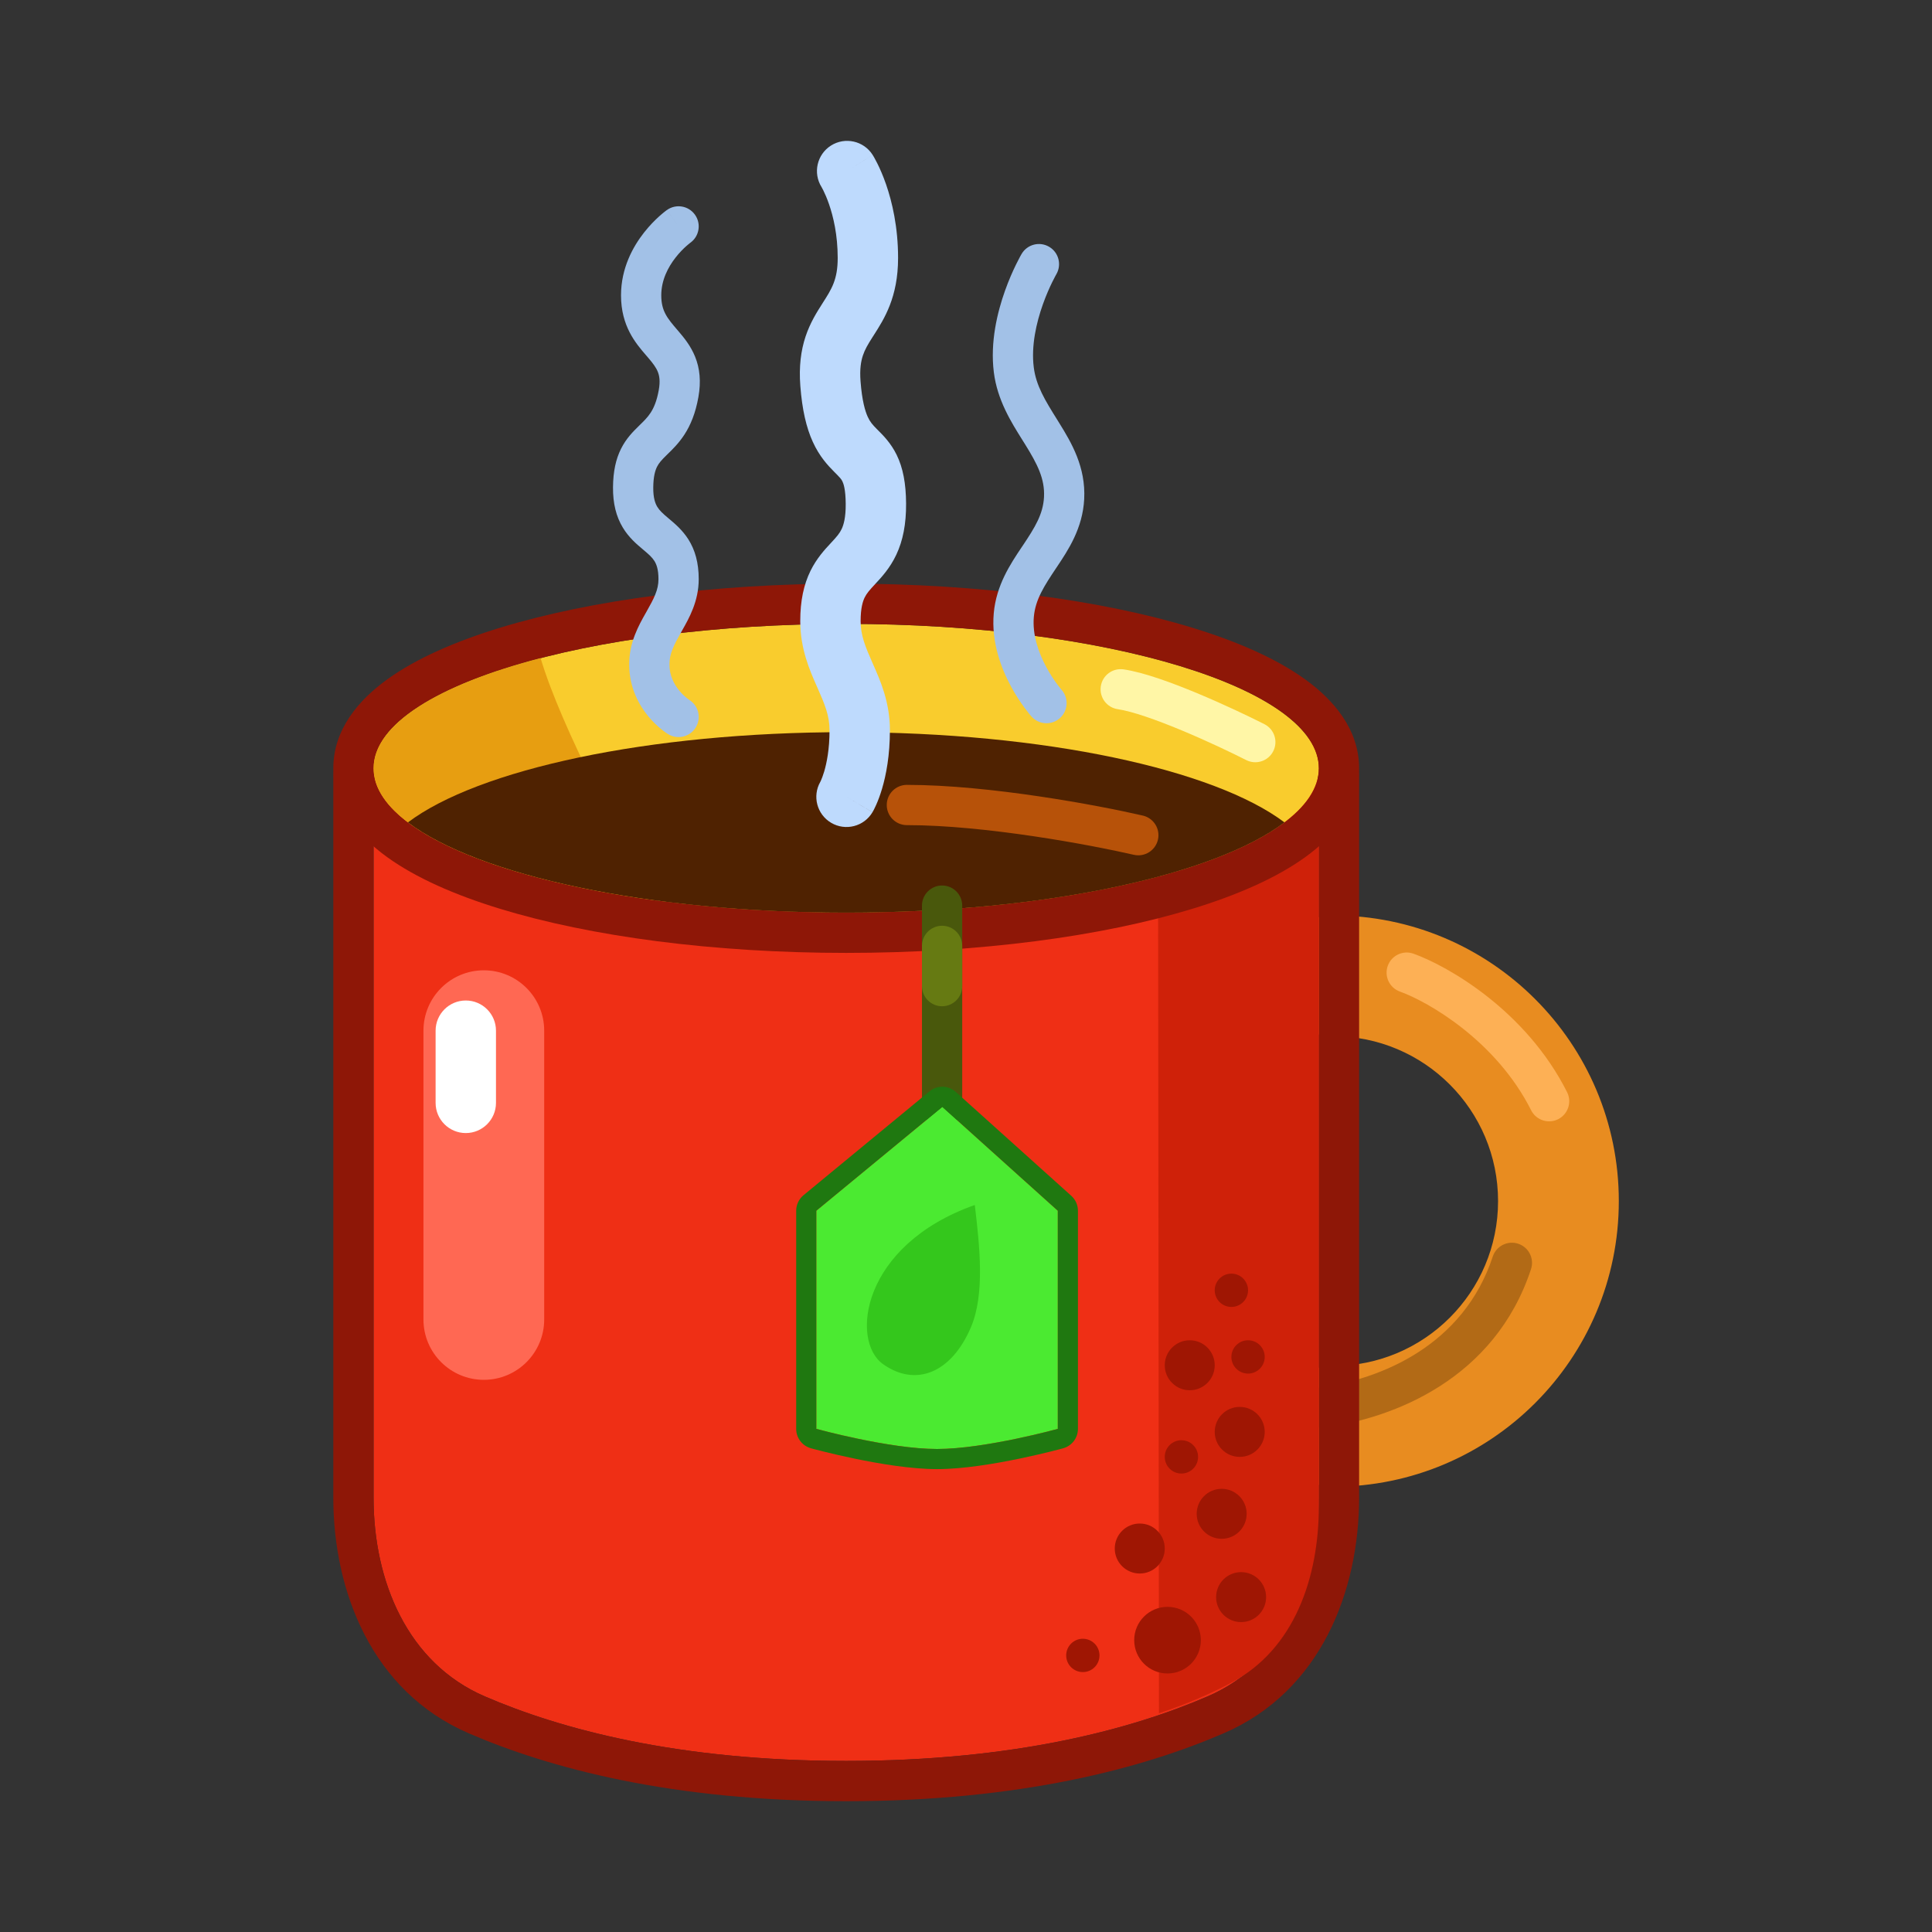 <?xml version="1.0" ?><svg fill="none" height="96" viewBox="0 0 96 96" width="96" xmlns="http://www.w3.org/2000/svg"><rect x="0" y="0" width="96" height="96" fill="#333333" stroke="none"/><path clip-rule="evenodd" d="M63.245 48.488C63.245 46.831 64.588 45.488 66.245 45.488C74.083 45.488 80.438 51.843 80.438 59.681C80.438 67.52 74.083 73.874 66.245 73.874C64.588 73.874 63.245 72.531 63.245 70.874C63.245 69.217 64.588 67.874 66.245 67.874C70.77 67.874 74.438 64.206 74.438 59.681C74.438 55.156 70.77 51.488 66.245 51.488C64.588 51.488 63.245 50.145 63.245 48.488Z" fill="#E88C20" fill-rule="evenodd"/><path clip-rule="evenodd" d="M75.438 61.8C75.962 61.973 76.248 62.538 76.075 63.063C74.276 68.528 69.242 70.468 65.821 70.929C65.274 71.002 64.77 70.618 64.697 70.071C64.623 69.524 65.007 69.02 65.554 68.947C68.633 68.532 72.724 66.847 74.175 62.437C74.348 61.913 74.913 61.627 75.438 61.8Z" fill="#B26A16" fill-rule="evenodd"/><path clip-rule="evenodd" d="M68.958 47.99C69.145 47.471 69.719 47.201 70.238 47.389C71.97 48.013 75.832 50.223 77.868 54.269C78.116 54.762 77.917 55.363 77.424 55.612C76.931 55.86 76.329 55.661 76.081 55.168C74.342 51.713 70.972 49.779 69.56 49.27C69.04 49.083 68.771 48.51 68.958 47.99Z" fill="#FDB055" fill-rule="evenodd"/><path d="M18.562 38.623C18.562 38.623 23.259 44.263 42.048 44.263C60.836 44.263 65.533 38.623 65.533 38.623V74.419C65.533 78.588 63.84 82.636 60.013 84.29C56.269 85.908 50.45 87.5 42.048 87.5C33.646 87.5 27.827 85.908 24.083 84.29C20.256 82.636 18.562 78.588 18.562 74.419V38.623Z" fill="#EF2F15"/><path clip-rule="evenodd" d="M17.882 36.742C18.661 36.46 19.532 36.688 20.073 37.313C20.073 37.313 20.074 37.313 20.074 37.313C20.084 37.324 20.114 37.355 20.166 37.404C20.269 37.5 20.46 37.666 20.759 37.882C21.354 38.311 22.385 38.939 24.002 39.586C27.24 40.882 32.849 42.263 42.048 42.263C51.246 42.263 56.855 40.882 60.093 39.586C61.711 38.939 62.741 38.311 63.337 37.882C63.635 37.666 63.827 37.5 63.93 37.404C63.981 37.355 64.011 37.324 64.022 37.313C64.022 37.313 64.022 37.313 64.022 37.313C64.564 36.688 65.435 36.46 66.214 36.742C67.006 37.029 67.533 37.781 67.533 38.623V74.418C67.533 79.031 65.644 84.036 60.806 86.126C56.8 87.857 50.709 89.5 42.048 89.5C33.386 89.5 27.296 87.857 23.29 86.126C18.452 84.036 16.562 79.031 16.562 74.418V38.623C16.562 37.781 17.09 37.029 17.882 36.742ZM63.533 40.137C64.99 39.276 65.533 38.623 65.533 38.623V74.418C65.533 78.588 63.84 82.636 60.013 84.29C56.269 85.908 50.45 87.5 42.048 87.5C33.646 87.5 27.827 85.908 24.083 84.29C20.256 82.636 18.562 78.588 18.562 74.418V38.623C18.562 38.623 19.106 39.276 20.562 40.137C23.388 41.807 29.65 44.263 42.048 44.263C54.446 44.263 60.708 41.807 63.533 40.137Z" fill="#8E1707" fill-rule="evenodd"/><path d="M65.533 74.828V39.968C65.533 39.968 63.726 42.679 57.545 44.253L57.588 85.131C58.98 84.673 60.169 84.149 61.17 83.619C64.319 81.952 65.533 78.391 65.533 74.828Z" fill="#CF2109"/><path d="M59.669 81.498C59.669 82.413 58.928 83.154 58.014 83.154C57.099 83.154 56.358 82.413 56.358 81.498C56.358 80.584 57.099 79.843 58.014 79.843C58.928 79.843 59.669 80.584 59.669 81.498Z" fill="#9F1603"/><path d="M62.912 79.36C62.912 80.045 62.356 80.601 61.67 80.601C60.984 80.601 60.428 80.045 60.428 79.36C60.428 78.674 60.984 78.118 61.67 78.118C62.356 78.118 62.912 78.674 62.912 79.36Z" fill="#9F1603"/><path d="M57.876 76.945C57.876 77.631 57.32 78.187 56.634 78.187C55.948 78.187 55.392 77.631 55.392 76.945C55.392 76.259 55.948 75.703 56.634 75.703C57.32 75.703 57.876 76.259 57.876 76.945Z" fill="#9F1603"/><path d="M62.843 71.15C62.843 71.836 62.287 72.392 61.601 72.392C60.915 72.392 60.359 71.836 60.359 71.15C60.359 70.464 60.915 69.908 61.601 69.908C62.287 69.908 62.843 70.464 62.843 71.15Z" fill="#9F1603"/><path d="M59.532 72.392C59.532 72.849 59.161 73.22 58.704 73.22C58.246 73.22 57.876 72.849 57.876 72.392C57.876 71.935 58.246 71.564 58.704 71.564C59.161 71.564 59.532 71.935 59.532 72.392Z" fill="#9F1603"/><path d="M62.843 67.425C62.843 67.882 62.472 68.253 62.015 68.253C61.558 68.253 61.187 67.882 61.187 67.425C61.187 66.968 61.558 66.597 62.015 66.597C62.472 66.597 62.843 66.968 62.843 67.425Z" fill="#9F1603"/><path d="M61.946 75.22C61.946 75.906 61.39 76.462 60.704 76.462C60.019 76.462 59.463 75.906 59.463 75.22C59.463 74.535 60.019 73.979 60.704 73.979C61.39 73.979 61.946 74.535 61.946 75.22Z" fill="#9F1603"/><path d="M60.359 67.839C60.359 68.525 59.803 69.081 59.118 69.081C58.432 69.081 57.876 68.525 57.876 67.839C57.876 67.153 58.432 66.597 59.118 66.597C59.803 66.597 60.359 67.153 60.359 67.839Z" fill="#9F1603"/><path d="M62.015 64.114C62.015 64.571 61.644 64.941 61.187 64.941C60.73 64.941 60.359 64.571 60.359 64.114C60.359 63.656 60.73 63.286 61.187 63.286C61.644 63.286 62.015 63.656 62.015 64.114Z" fill="#9F1603"/><path d="M54.633 82.257C54.633 82.714 54.263 83.085 53.806 83.085C53.349 83.085 52.978 82.714 52.978 82.257C52.978 81.8 53.349 81.429 53.806 81.429C54.263 81.429 54.633 81.8 54.633 82.257Z" fill="#9F1603"/><path clip-rule="evenodd" d="M24.041 48.214C25.698 48.214 27.041 49.557 27.041 51.214V65.563C27.041 67.22 25.698 68.563 24.041 68.563C22.384 68.563 21.041 67.22 21.041 65.563V51.214C21.041 49.557 22.384 48.214 24.041 48.214Z" fill="#FF6853" fill-rule="evenodd"/><path clip-rule="evenodd" d="M23.145 49.714C23.973 49.714 24.645 50.386 24.645 51.214V54.801C24.645 55.63 23.973 56.301 23.145 56.301C22.316 56.301 21.645 55.63 21.645 54.801V51.214C21.645 50.386 22.316 49.714 23.145 49.714Z" fill="white" fill-rule="evenodd"/><path d="M65.533 38.175C65.533 42.137 55.019 45.349 42.048 45.349C29.077 45.349 18.562 42.137 18.562 38.175C18.562 34.212 29.077 31 42.048 31C55.019 31 65.533 34.212 65.533 38.175Z" fill="#F9CC2D"/><path clip-rule="evenodd" d="M59.239 45.161C54.752 46.531 48.674 47.349 42.048 47.349C35.421 47.349 29.344 46.531 24.857 45.161C22.625 44.479 20.674 43.627 19.237 42.589C17.845 41.584 16.562 40.118 16.562 38.175C16.562 36.231 17.845 34.766 19.237 33.761C20.674 32.722 22.625 31.87 24.857 31.189C29.344 29.818 35.421 29 42.048 29C48.674 29 54.752 29.818 59.239 31.189C61.47 31.87 63.421 32.722 64.859 33.761C66.25 34.766 67.533 36.231 67.533 38.175C67.533 40.118 66.25 41.584 64.859 42.589C63.421 43.627 61.47 44.479 59.239 45.161ZM42.048 45.349C55.019 45.349 65.533 42.137 65.533 38.175C65.533 34.212 55.019 31 42.048 31C29.077 31 18.562 34.212 18.562 38.175C18.562 42.137 29.077 45.349 42.048 45.349Z" fill="#8E1707" fill-rule="evenodd"/><path clip-rule="evenodd" d="M54.698 34.105C54.778 33.558 55.286 33.18 55.833 33.261C56.821 33.406 58.218 33.917 59.483 34.444C60.779 34.984 62.048 35.588 62.827 35.983C63.32 36.233 63.517 36.834 63.267 37.327C63.017 37.82 62.415 38.017 61.923 37.767C61.181 37.391 59.957 36.808 58.714 36.29C57.44 35.76 56.254 35.344 55.542 35.239C54.995 35.159 54.618 34.651 54.698 34.105Z" fill="#FFF6A6" fill-rule="evenodd"/><path d="M26.862 32.701C21.785 34.017 18.562 35.981 18.562 38.175C18.562 41.112 24.342 43.638 32.617 44.747C31.132 42.195 27.902 36.212 26.862 32.701Z" fill="#E79E11"/><path clip-rule="evenodd" d="M20.269 40.865C23.753 38.236 32.191 36.381 42.048 36.381C51.904 36.381 60.342 38.236 63.826 40.865C60.342 43.494 51.904 45.349 42.048 45.349C32.191 45.349 23.753 43.494 20.269 40.865Z" fill="#4F2201" fill-rule="evenodd"/><path clip-rule="evenodd" d="M44.062 40C44.062 39.448 44.51 39 45.062 39C49.177 39 54.598 40.02 56.787 40.526C57.325 40.65 57.661 41.187 57.537 41.725C57.412 42.263 56.875 42.599 56.337 42.474C54.193 41.98 48.948 41 45.062 41C44.51 41 44.062 40.552 44.062 40Z" fill="#B75209" fill-rule="evenodd"/><path clip-rule="evenodd" d="M46.812 44C47.364 44 47.812 44.448 47.812 45V55C47.812 55.552 47.364 56 46.812 56C46.26 56 45.812 55.552 45.812 55V45C45.812 44.448 46.26 44 46.812 44Z" fill="#49580C" fill-rule="evenodd"/><path clip-rule="evenodd" d="M46.812 46C47.364 46 47.812 46.448 47.812 47V49C47.812 49.552 47.364 50 46.812 50C46.26 50 45.812 49.552 45.812 49V47C45.812 46.448 46.26 46 46.812 46Z" fill="#667A12" fill-rule="evenodd"/><path d="M40.562 60.161L46.823 55L52.562 60.161V71C52.562 71 48.938 72 46.562 72C44.187 72 40.562 71 40.562 71V60.161Z" fill="#4BEA31"/><path clip-rule="evenodd" d="M46.187 54.228C46.569 53.913 47.124 53.925 47.492 54.257L53.231 59.418C53.442 59.607 53.562 59.878 53.562 60.161V71C53.562 71.45 53.262 71.844 52.828 71.964L52.562 71V60.161L46.823 55L40.562 60.161V71L40.296 71.964C39.862 71.844 39.562 71.45 39.562 71V60.161C39.562 59.863 39.696 59.58 39.926 59.39L46.187 54.228ZM40.562 71C40.296 71.964 40.296 71.964 40.296 71.964L40.297 71.964L40.309 71.968L40.343 71.977C40.372 71.984 40.414 71.996 40.468 72.01C40.575 72.038 40.731 72.079 40.924 72.127C41.311 72.223 41.851 72.351 42.468 72.479C43.683 72.731 45.267 73 46.562 73C47.858 73 49.442 72.731 50.656 72.479C51.273 72.351 51.814 72.223 52.2 72.127C52.394 72.079 52.549 72.038 52.657 72.01C52.711 71.996 52.753 71.984 52.782 71.977L52.815 71.968L52.827 71.964L52.828 71.964C52.828 71.964 52.828 71.964 52.562 71C52.562 71 48.938 72 46.562 72C44.187 72 40.562 71 40.562 71Z" fill="#1F7810" fill-rule="evenodd"/><path d="M48.437 59.875C42.787 61.875 42.25 66.625 43.875 67.781C45.5 68.938 47.28 68.228 48.25 65.938C48.937 64.312 48.687 61.969 48.437 59.875Z" fill="#34C71C"/><path clip-rule="evenodd" d="M41.29 7.233C41.99 6.79 42.917 6.997 43.361 7.696L42.094 8.5C43.361 7.696 43.361 7.697 43.361 7.697L43.362 7.698L43.363 7.7L43.366 7.705L43.373 7.716L43.391 7.746C43.405 7.769 43.422 7.799 43.443 7.835C43.484 7.907 43.537 8.005 43.598 8.128C43.72 8.374 43.875 8.72 44.027 9.158C44.33 10.033 44.625 11.279 44.625 12.819C44.625 14.77 43.937 15.844 43.416 16.657C43.4 16.682 43.384 16.708 43.367 16.733C43.123 17.116 42.975 17.368 42.876 17.666C42.783 17.945 42.712 18.333 42.76 18.95C42.834 19.918 42.989 20.429 43.117 20.711C43.233 20.965 43.357 21.106 43.573 21.324C43.593 21.344 43.614 21.365 43.637 21.388C43.87 21.619 44.266 22.012 44.554 22.6C44.874 23.254 45.016 24.03 45.023 25.015C45.03 26.047 44.864 26.867 44.538 27.561C44.223 28.23 43.8 28.684 43.517 28.988L43.501 29.006C43.201 29.328 43.069 29.479 42.966 29.687C42.874 29.874 42.764 30.205 42.764 30.863C42.764 31.571 42.992 32.123 43.363 32.962C43.372 32.981 43.38 33.001 43.389 33.021C43.744 33.821 44.219 34.893 44.219 36.282C44.219 37.537 44.032 38.508 43.828 39.193C43.727 39.534 43.622 39.802 43.535 39.997C43.492 40.094 43.453 40.173 43.422 40.234C43.406 40.264 43.392 40.289 43.38 40.31L43.365 40.339L43.358 40.35L43.355 40.355L43.353 40.358C43.353 40.359 43.352 40.36 42.063 39.594L43.352 40.36C42.929 41.072 42.009 41.306 41.297 40.883C40.592 40.465 40.355 39.56 40.76 38.851C40.76 38.85 40.76 38.851 40.76 38.851C40.764 38.842 40.777 38.817 40.795 38.776C40.831 38.695 40.89 38.549 40.953 38.338C41.077 37.919 41.219 37.235 41.219 36.282C41.219 35.568 40.99 35.013 40.62 34.176C40.61 34.155 40.601 34.133 40.591 34.112C40.238 33.314 39.764 32.245 39.764 30.863C39.764 29.849 39.939 29.046 40.274 28.363C40.583 27.735 40.994 27.295 41.264 27.006C41.278 26.991 41.291 26.976 41.304 26.962C41.59 26.656 41.722 26.498 41.823 26.284C41.917 26.083 42.028 25.728 42.023 25.036C42.018 24.314 41.913 24.029 41.859 23.919C41.801 23.8 41.747 23.742 41.444 23.437C41.139 23.13 40.723 22.691 40.388 21.957C40.066 21.251 39.859 20.366 39.768 19.179C39.694 18.212 39.796 17.419 40.029 16.718C40.257 16.036 40.589 15.511 40.84 15.118C40.855 15.094 40.87 15.07 40.885 15.046C41.326 14.358 41.625 13.891 41.625 12.819C41.625 11.665 41.404 10.752 41.192 10.141C41.086 9.835 40.983 9.607 40.912 9.464C40.876 9.392 40.849 9.342 40.834 9.315C40.827 9.303 40.822 9.296 40.821 9.293C40.386 8.595 40.594 7.675 41.29 7.233Z" fill="#BEDAFD" fill-rule="evenodd"/><path clip-rule="evenodd" d="M34.535 10.672C34.215 10.221 33.591 10.115 33.141 10.434L33.719 11.25C33.141 10.434 33.14 10.434 33.14 10.434L33.139 10.435L33.138 10.436L33.134 10.438L33.125 10.445L33.1 10.464C33.079 10.479 33.052 10.5 33.019 10.526C32.953 10.578 32.865 10.651 32.76 10.745C32.553 10.931 32.278 11.204 32.002 11.555C31.456 12.25 30.858 13.319 30.858 14.674C30.858 16.212 31.594 17.064 32.106 17.658C32.136 17.692 32.165 17.726 32.193 17.758C32.451 18.061 32.598 18.257 32.685 18.473C32.761 18.661 32.815 18.928 32.734 19.38C32.634 19.945 32.478 20.281 32.327 20.512C32.175 20.744 32.008 20.907 31.764 21.145C31.749 21.161 31.733 21.176 31.717 21.192C31.459 21.444 31.116 21.786 30.86 22.296C30.601 22.813 30.467 23.426 30.46 24.206C30.452 25.03 30.624 25.678 30.946 26.213C31.247 26.713 31.644 27.047 31.919 27.277C31.925 27.282 31.931 27.288 31.937 27.293C32.24 27.547 32.399 27.688 32.516 27.873C32.614 28.029 32.719 28.281 32.719 28.777C32.719 29.309 32.499 29.732 32.121 30.399C32.111 30.416 32.101 30.434 32.091 30.452C31.742 31.067 31.264 31.91 31.264 33.012C31.264 34.174 31.758 35.045 32.222 35.605C32.455 35.884 32.687 36.095 32.863 36.237C32.952 36.309 33.028 36.365 33.086 36.405C33.114 36.425 33.139 36.441 33.158 36.453L33.182 36.469L33.191 36.474L33.195 36.477L33.196 36.478L33.197 36.478C33.198 36.478 33.198 36.479 33.69 35.673L33.198 36.479C33.669 36.766 34.285 36.617 34.572 36.146C34.859 35.677 34.713 35.066 34.247 34.776C34.245 34.774 34.238 34.77 34.227 34.762C34.205 34.747 34.168 34.72 34.12 34.681C34.024 34.604 33.892 34.484 33.761 34.326C33.498 34.01 33.264 33.576 33.264 33.012C33.264 32.476 33.485 32.05 33.862 31.384C33.872 31.366 33.883 31.347 33.894 31.328C34.242 30.715 34.719 29.873 34.719 28.777C34.719 27.966 34.538 27.331 34.209 26.808C33.914 26.34 33.529 26.017 33.264 25.795C33.25 25.784 33.237 25.772 33.224 25.761C32.931 25.515 32.773 25.37 32.659 25.182C32.56 25.017 32.455 24.747 32.46 24.224C32.465 23.668 32.558 23.373 32.648 23.192C32.743 23.004 32.872 22.86 33.115 22.622C33.135 22.602 33.156 22.582 33.178 22.56C33.407 22.338 33.724 22.03 34.001 21.606C34.316 21.125 34.561 20.53 34.703 19.731C34.842 18.954 34.773 18.302 34.54 17.726C34.319 17.177 33.974 16.764 33.713 16.459C33.695 16.438 33.677 16.417 33.659 16.396C33.162 15.815 32.858 15.461 32.858 14.674C32.858 13.924 33.19 13.281 33.575 12.79C33.764 12.549 33.955 12.36 34.096 12.233C34.166 12.17 34.222 12.124 34.258 12.096C34.276 12.081 34.289 12.072 34.296 12.067L34.301 12.063C34.748 11.743 34.853 11.121 34.535 10.672Z" fill="#A2C1E7" fill-rule="evenodd"/><path clip-rule="evenodd" d="M52.487 13.631C52.487 13.631 52.487 13.63 52.487 13.631C52.766 13.155 52.607 12.542 52.131 12.263C51.655 11.983 51.042 12.142 50.763 12.618L51.614 13.118C50.763 12.618 50.763 12.618 50.763 12.618L50.761 12.621L50.759 12.624L50.754 12.633L50.737 12.663C50.722 12.689 50.703 12.724 50.678 12.769C50.63 12.858 50.564 12.985 50.486 13.144C50.331 13.461 50.128 13.911 49.937 14.449C49.561 15.506 49.194 16.99 49.383 18.499C49.555 19.876 50.243 20.972 50.791 21.846C50.842 21.927 50.892 22.006 50.94 22.084C51.541 23.053 51.923 23.788 51.876 24.698C51.832 25.548 51.424 26.208 50.826 27.103C50.805 27.134 50.784 27.165 50.762 27.197C50.209 28.024 49.503 29.076 49.379 30.474C49.251 31.913 49.752 33.211 50.229 34.096C50.472 34.548 50.722 34.917 50.912 35.175C51.008 35.304 51.089 35.407 51.148 35.479C51.178 35.516 51.203 35.544 51.221 35.565L51.243 35.591L51.25 35.599L51.252 35.602L51.254 35.603C51.254 35.603 51.254 35.604 52 34.937L51.254 35.604C51.623 36.016 52.255 36.051 52.666 35.683C53.078 35.315 53.113 34.683 52.745 34.271L52.738 34.262C52.729 34.252 52.714 34.235 52.694 34.21C52.654 34.162 52.594 34.086 52.521 33.987C52.374 33.788 52.179 33.5 51.99 33.148C51.603 32.429 51.292 31.539 51.371 30.651C51.448 29.788 51.882 29.121 52.488 28.214L52.508 28.185C53.076 27.336 53.798 26.256 53.873 24.802C53.956 23.211 53.243 22.001 52.639 21.029C52.6 20.965 52.561 20.902 52.522 20.84C51.938 19.903 51.482 19.17 51.367 18.251C51.234 17.186 51.492 16.045 51.821 15.12C51.982 14.667 52.153 14.287 52.282 14.023C52.347 13.891 52.401 13.788 52.437 13.721C52.455 13.688 52.469 13.663 52.478 13.648L52.486 13.632L52.487 13.631Z" fill="#A2C1E7" fill-rule="evenodd"/></svg>